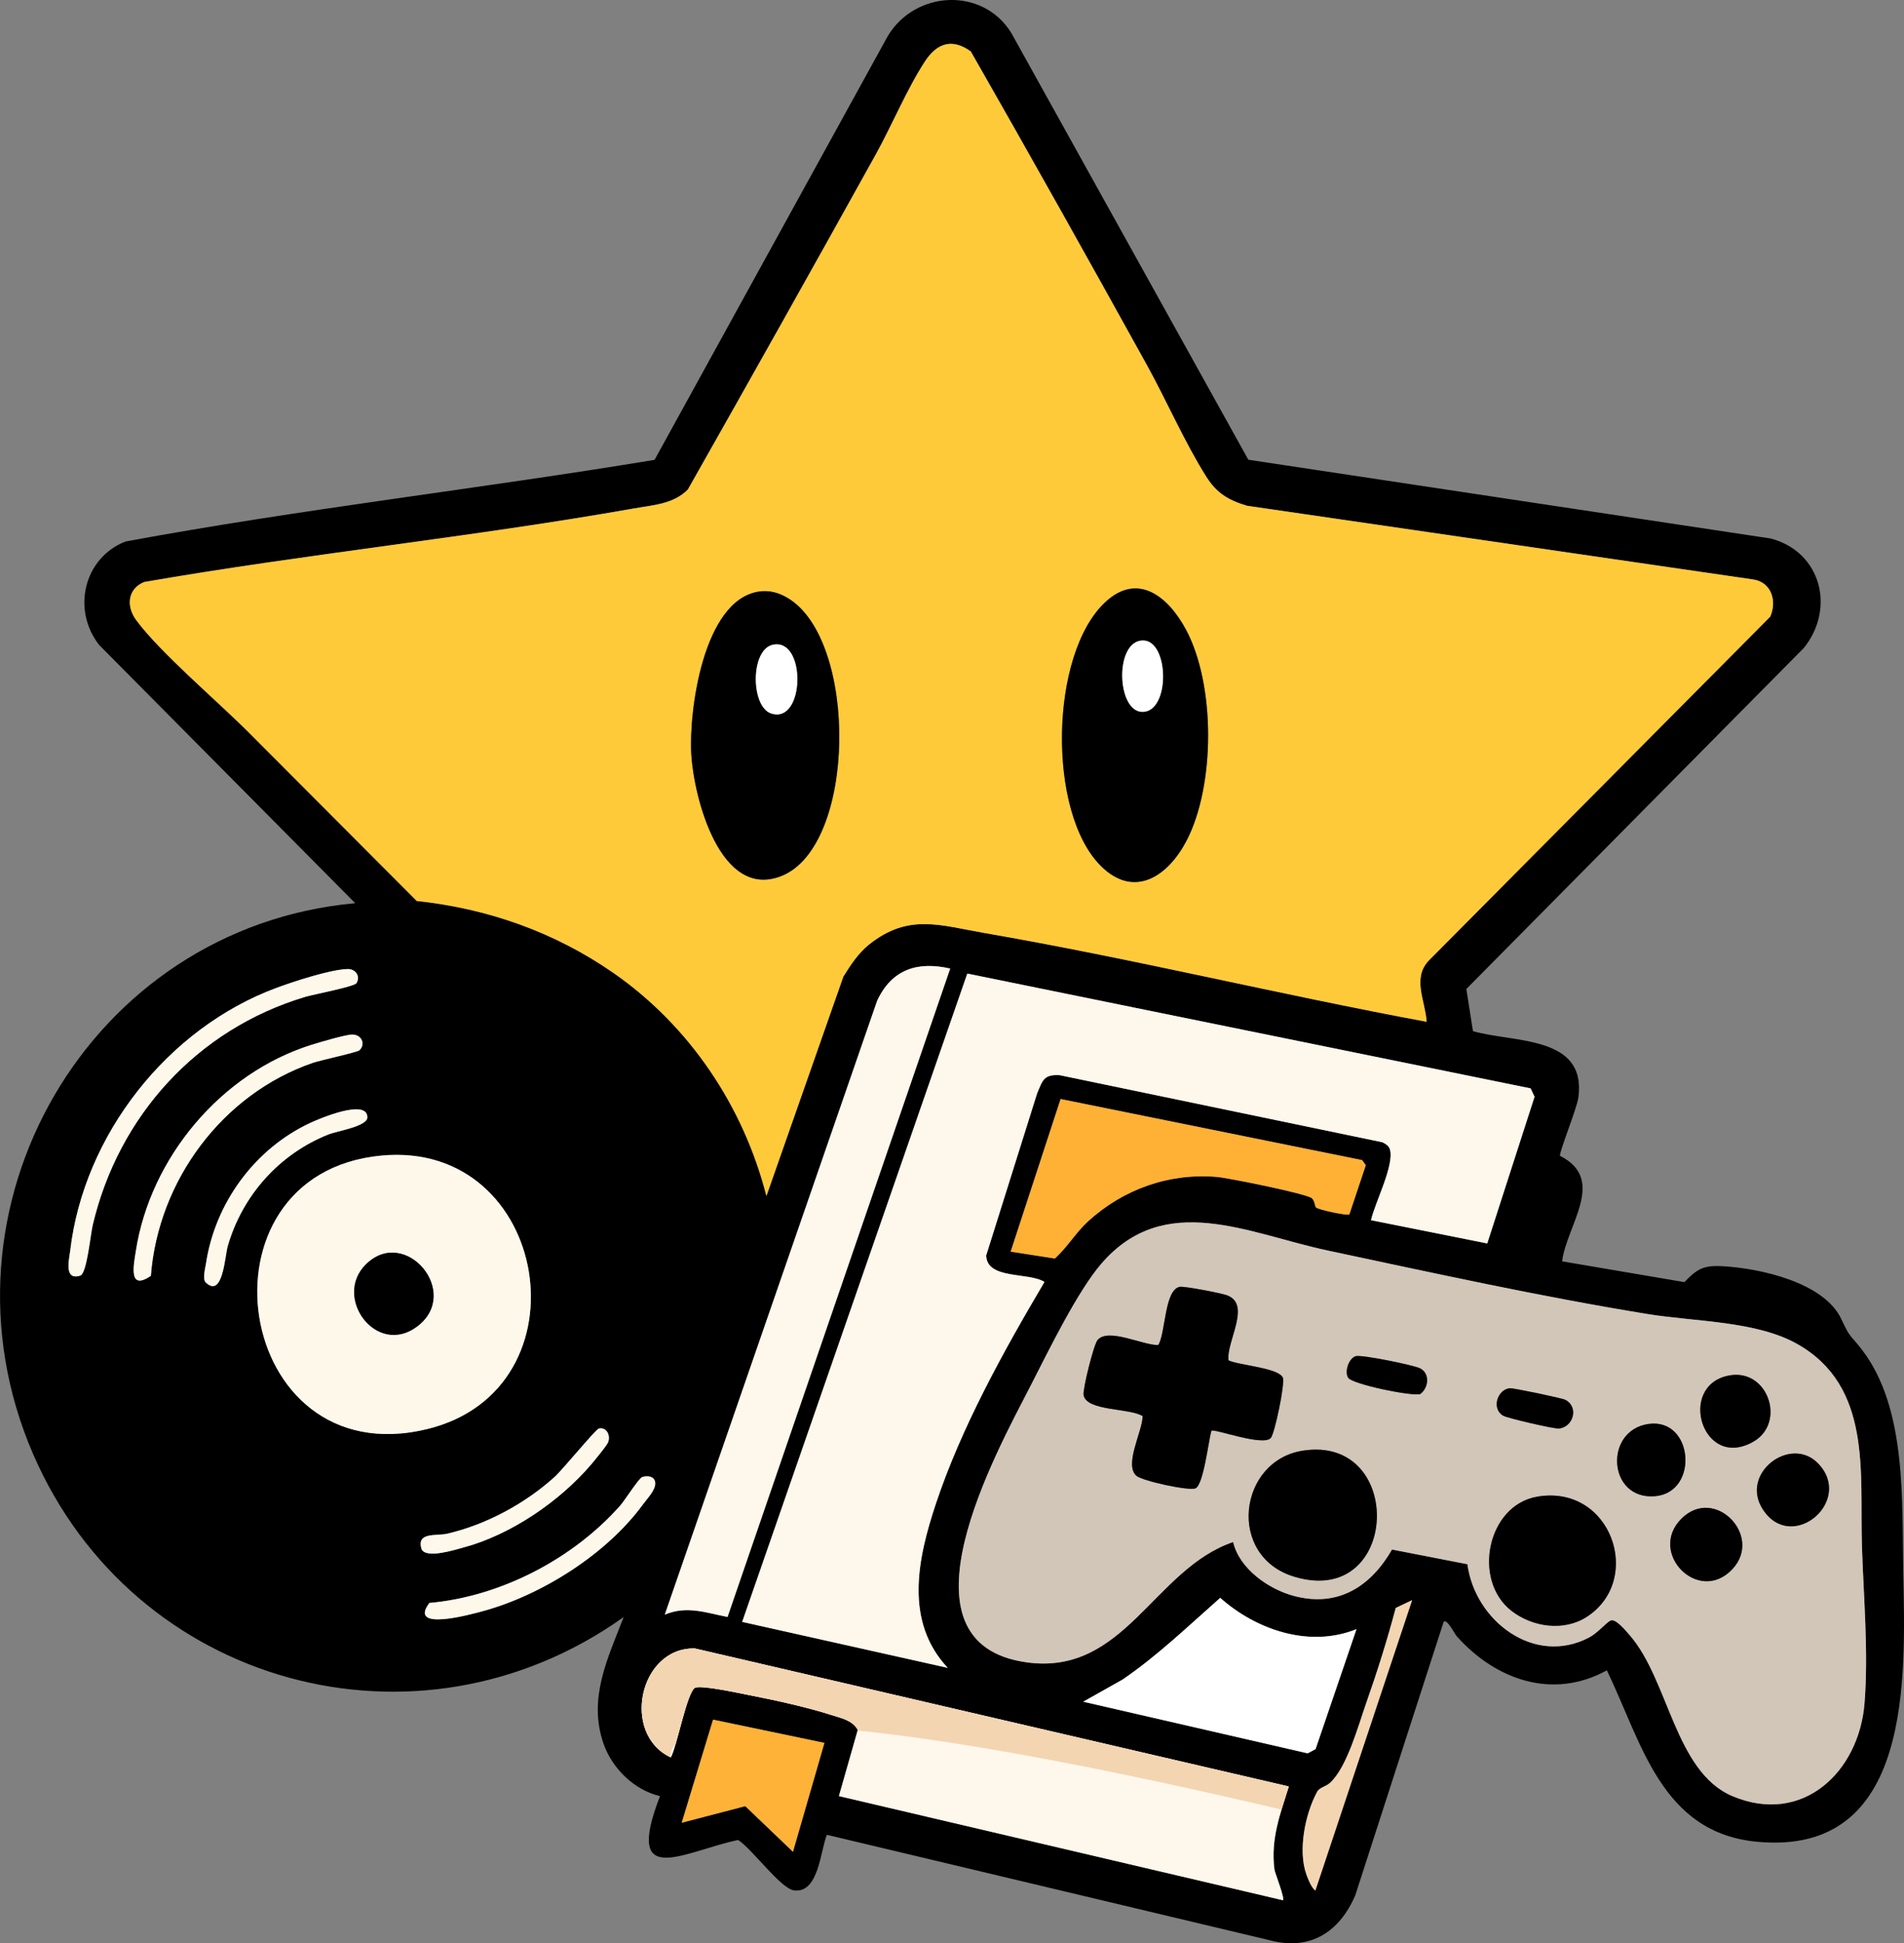 <?xml version="1.0" encoding="UTF-8"?>
<svg id="Calque_1" data-name="Calque 1" xmlns="http://www.w3.org/2000/svg" xmlns:xlink="http://www.w3.org/1999/xlink" viewBox="0 0 787.22 803.08">
  <rect x="0" y="0" width="787.22" height="803.08" fill="#808080" stroke="none"/>
  <defs>
    <style>
      .cls-1 {
        fill: #ffca3a;
      }

      .cls-2 {
        fill: #fef7eb;
      }

      .cls-3 {
        fill: #fff;
      }

      .cls-4 {
        fill: #ffb135;
      }

      .cls-5 {
        fill: #d1c6b8;
      }

      .cls-6 {
        fill: #f3d5b2;
      }

      .cls-7 {
        fill: #fef8eb;
      }

      .cls-8 {
        clip-path: url(#clippath);
      }

      .cls-9 {
        fill: #feb237;
      }
    </style>
    <clipPath id="clippath">
      <path class="cls-2" d="M532.86,738.27c-3.62,11.6-7.57,21.88-5.92,34.41.17,1.27,4.66,12.64,3.4,12.6l-183.49-43.02,7.8-27.36c-2.19-4-6.85-4.86-10.8-6.13-10.14-3.26-23.27-6.13-33.81-8.19-4.24-.83-19.57-4.18-22.53-3.15-3.35,1.17-7.69,24.59-10.15,28.84-20.65-9.57-13.1-45.56,9.94-45.02l245.56,57.04Z"/>
    </clipPath>
  </defs>
  <path d="M516.14,189.99l215.95,32.55c20.87,5.47,26.85,28.86,13.75,45.2l-139.57,140.97,2.73,17.42c16.8,4.88,47.01,1.64,43.6,27.38-.6,4.52-7.98,22.6-7.61,24.15,19.43,9.78,2.78,28.56.87,43.6l50.56,8.59c5.34-5.54,7.98-7.03,15.93-6.57,15.51.89,41.94,6.69,49.02,21.98,3.76,8.12,3.49,6.05,8.47,12.53,18.57,24.2,16.48,62.28,17.07,91.93.85,43.16,4.16,117.49-60.41,111.41-39.64-3.73-47.62-40.79-62.13-70.85-22.31,12.26-45.82,4.05-62.01-14.01-1.01-1.12-4.05-7.45-5.48-6.01l-36.53,112.98c-6.55,15.24-18.72,23.1-35.52,18.55l-182.95-43.54c-2.77,6.86-3.38,24.03-13.42,23-5.67-.58-17.64-17.43-23.31-20.85-22.66,4.78-47.32,20.72-32.27-18.13-10.78-2.56-19.96-11.59-23.48-22.04-6.25-18.6,1.89-34.91,8.46-51.97-85.16,60.7-202.64,28.49-244.16-67.33-44.09-101.74,23.11-217.69,133.17-227.68l-105.83-106.66c-11.41-14.44-6.49-36.03,10.84-42.81,72.42-13.41,146-21.71,218.75-33.74L367.04,14.94c11.3-18.89,39.2-20.44,51.04-1.4l98.05,176.45ZM589.86,422.26c-.56-8.79-6.17-18.08,1.03-25.47l141.03-141.97c2.81-6.38.55-14.05-6.79-15.32l-209.51-30.49c-7.82-2.34-12.58-5.2-16.92-12.08-8.96-14.21-16.43-31.47-24.66-46.34-23.93-43.25-48.15-86.47-72.66-129.34-7.77-5.6-14.01-3.4-18.93,4.1-7.28,11.1-13.75,26.58-20.41,38.59-25.67,46.23-51.6,92.39-77.64,138.36-6.01,6.03-14.25,6.39-22.2,7.8-67.18,11.88-135.35,18.75-202.59,30.41-6.87,2.81-7.52,10.04-3.27,15.77,10.18,13.73,33.51,33.34,46.55,46.45,23.04,23.17,46.33,46.35,69.42,69.58,29.4,3.15,57.01,12.88,81.28,29.72,31.49,21.86,53.81,55.11,63.29,92.21l31.81-90.67c3-4.83,6.2-9.72,10.7-13.3,16.22-12.92,29.36-7.87,47.66-4.71,61.25,10.57,121.72,25.38,182.81,36.68ZM392.86,400.27c-13.61-3.12-24.17.39-30.19,13.3l-87.8,253.69c9.13-3.8,16.88-.8,25.94.97l92.06-267.96ZM143.67,400.47c-7.09.19-22.27,5.16-29.33,7.77-45.11,16.7-79.72,60.87-85.31,108.68-.4,3.44-2.74,12.43,4.17,10.23,2.72-.87,4.19-16.84,5.15-20.91,10.63-45.1,43.17-80.89,87.75-94.25,3.58-1.07,20.39-4.23,21.3-5.72,1.74-2.87-.41-5.9-3.72-5.81ZM566.86,504.25l48.04,9.61,19.56-60.62-1.62-3.47-232.91-47.44-93.08,267.92,85,19c-18-19.19-12.49-44.98-5.02-67.51,10.51-31.72,28.07-63.33,45.01-91.99-6.63-4.12-23.94-.88-24.09-10.98l21.08-67.04c2.26-5.24,2.62-7.83,9.37-7.4l133.36,27.71c1.28.62,2.66,1.47,3.09,2.9,1.97,6.49-6.25,22.19-7.8,29.29ZM148.62,434.03c2.64-2.55.91-6.53-3.07-6.48-2.7.03-13.4,3.2-16.68,4.22-37.4,11.66-66.71,46.62-72.71,85.29-.93,6.01-3.11,16.5,6.21,10.21,3.04-39.35,29.56-75.16,66.96-88.04,3.18-1.1,18.42-4.36,19.29-5.2ZM544.12,499c.78.86,12.84,3.51,13.78,2.85l6.79-20.31-1.49-2.1-124.68-25.25-20.65,63.06,18.27,2.85c5.16-4.65,8.56-10.63,13.71-15.35,14.54-13.31,33.63-20.09,53.39-18.36,4.77.42,37.36,6.98,39.2,8.82,1.27,1.27,1.11,3.15,1.68,3.79ZM85.08,530.01c7.06,6.7,7.9-10.88,9.06-14.96,6.01-21.01,21.42-38.23,41.74-46.26,3.4-1.34,16.02-3.3,16.01-7.02-.01-7.97-20.11.65-23.7,2.33-22.85,10.68-39.21,33.03-43.01,57.99-.3,1.98-1.54,6.56-.1,7.93ZM157.66,477.56c-79.72,7.56-61.21,132.56,19.01,113.01,67.53-16.46,50.7-119.61-19.01-113.01ZM606.7,646.42c3.1,23.35,27.52,42.13,50.18,30.36,3.7-1.92,6.9-5.99,8.99-7.08s6.53,4.45,7.96,6.09c16.14,18.49,18.69,56.5,42.5,66.5,29.02,12.18,52.31-10.08,54.56-38.49,1.68-21.23-.43-43.83-1.08-64.99-.93-30.32,4.25-65.79-26.66-83.34-16.9-9.6-42.46-9.26-61.63-12.37-44.09-7.15-88.94-17.01-132.68-26.32-32.68-6.96-67.31-24.88-93.5,5.47-9.88,11.46-21.76,35.85-29.01,49.99-14.34,27.96-58.54,107.03-1.72,114.76,40.43,5.51,52.43-38.62,85.23-49.74,2.56,11,14.59,19.5,25.21,22.3,18.08,4.77,31.61-3.82,40.47-19.2l31.16,6.06ZM247.56,590.38c-1.31.34-14.89,16.93-18.18,19.91-12.24,11.09-28.33,19.78-44.47,23.53-4.48,1.04-12.92-.87-10.58,6.45,2.01,3.97,13.64.22,17.28-.75,19.48-5.19,39.72-19.01,52.75-34.25,1.37-1.6,6.36-7.69,6.98-9.05,1.34-2.96-.63-6.66-3.78-5.84ZM265.52,610.41c-1.38.47-7.33,9.81-9.15,11.87-19.52,21.99-49.41,37.55-78.84,40.16-9.02,11.93,16.85,4.83,22.32,3.33,24.26-6.65,51.06-23.61,65.96-44.04,1.76-2.42,5.33-6,5.09-8.95-.22-2.74-3.24-3.1-5.39-2.36ZM560.85,673.26c-19.35,7.83-41.35.42-56.35-12.93-13.16,11.6-25.81,23.82-40.33,33.74l-16.31,9.18,92.81,21.34,3.26-1.76,16.91-49.57ZM543.85,781.26l40-119.99-6.77,3.22c-3.51,13.24-7.66,26.37-12.2,39.29-3.28,9.31-7.97,26.69-14.99,33.01-1.84,1.65-4.32,1.84-5.34,3.73-4.94,9.13-7.94,24.15-4.45,34,.65,1.84,2.11,5.66,3.75,6.73ZM532.86,738.27l-245.56-57.04c-23.04-.54-30.59,35.45-9.94,45.02,2.46-4.25,6.81-27.67,10.15-28.84,2.96-1.03,18.28,2.32,22.53,3.15,10.54,2.06,23.67,4.93,33.81,8.19,3.95,1.27,8.62,2.13,10.8,6.13l-7.8,27.36,183.49,43.02c1.26.04-3.23-11.33-3.4-12.6-1.65-12.52,2.29-22.8,5.92-34.41ZM340.86,720.27l-46.04-9.61-12.95,42.59,26.27-6.85,19.71,18.85,13.01-44.99Z"/>
  <path class="cls-1" d="M589.86,422.26c-61.09-11.3-121.56-26.11-182.81-36.68-18.31-3.16-31.45-8.21-47.66,4.71-4.5,3.58-7.7,8.47-10.7,13.3l-31.81,90.67c-9.48-37.1-31.8-70.35-63.29-92.21-24.26-16.84-51.87-26.57-81.28-29.72-23.09-23.23-46.38-46.41-69.42-69.58-13.04-13.11-36.36-32.72-46.55-46.45-4.25-5.73-3.6-12.96,3.27-15.77,67.23-11.66,135.41-18.53,202.59-30.41,7.95-1.41,16.19-1.76,22.2-7.8,26.04-45.97,51.97-92.14,77.64-138.36,6.67-12.01,13.13-27.49,20.41-38.59,4.92-7.5,11.15-9.69,18.93-4.1,24.51,42.87,48.73,86.09,72.66,129.34,8.23,14.87,15.7,32.13,24.66,46.34,4.34,6.88,9.1,9.74,16.92,12.08l209.51,30.49c7.34,1.27,9.6,8.94,6.79,15.32l-141.03,141.97c-7.2,7.39-1.59,16.68-1.03,25.47ZM455.21,357.91c13.96,13.79,27.89,3.9,35.36-10.44,11.92-22.86,11.99-64.47-.19-87.23-7.09-13.25-19.69-24.16-33.41-11.38-23.02,21.44-24.08,86.98-1.75,109.04ZM313.61,244.5c-22.89,3.66-28.89,49.05-27.79,67.31s11.95,60.27,37.28,50.2c31.12-12.37,31.76-97.73,2.47-114.95-3.72-2.19-7.63-3.25-11.96-2.56Z"/>
  <path class="cls-5" d="M606.7,646.42l-31.16-6.06c-8.86,15.38-22.39,23.96-40.47,19.2-10.62-2.8-22.65-11.29-25.21-22.3-32.81,11.13-44.8,55.25-85.23,49.74-56.82-7.74-12.62-86.8,1.72-114.76,7.25-14.14,19.12-38.53,29.01-49.99,26.19-30.35,60.82-12.43,93.5-5.47,43.74,9.31,88.59,19.17,132.68,26.32,19.18,3.11,44.73,2.77,61.63,12.37,30.91,17.56,25.73,53.02,26.66,83.34.65,21.16,2.76,43.77,1.08,64.99-2.25,28.41-25.55,50.68-54.56,38.49-23.82-10-26.36-48-42.5-66.5-1.43-1.64-5.93-7.14-7.96-6.09s-5.29,5.15-8.99,7.08c-22.66,11.77-47.08-7.01-50.18-30.36ZM507.93,562.18c-.97-7.86,9.59-23.06-.6-26.89-2.33-.88-17.84-3.88-19.61-3.5-6.32,1.35-5.73,18.93-8.82,24.06-6.28.17-20.64-7.26-25.09-2.11-1.62,1.88-6.22,20.39-5.8,22.78,1.19,6.72,19.09,5.29,24.42,8.7-.11,6.42-7.73,19.94-2.65,24.61,2.31,2.12,21.4,6.31,24.4,5.27,3.39-1.18,5.49-19.8,6.67-23.84,1.09-.97,21.26,6.55,24.53,3.03,1.61-1.64,6.05-22.83,4.99-25.03-1.96-4.04-18.09-5.01-22.45-7.09ZM560.57,560.44c-2.84.85-4.71,6.17-3.23,8.84,1.39,2.75,26.7,7.9,29.86,6.83,3.47-2.49,4.17-8.49-.05-10.62-2.69-1.36-24.26-5.74-26.58-5.04ZM714.58,568.49c-21.19,4.35-10.71,39.26,10.33,27.32,13.76-7.81,6.08-30.69-10.33-27.32ZM624.32,573.71c-5.19.43-7.84,8.46-2.77,11.37,1.76,1.01,20.78,5.4,22.83,5.28,6-.36,8.66-8.84,2.78-11.88-1.36-.7-21.4-4.88-22.83-4.76ZM681.63,588.46c-18.63,2.6-16.93,31.61,2.73,29.85,18.26-1.63,15.8-32.44-2.73-29.85ZM538.6,599.51c-26.57,4.17-31.52,43.57-3.54,52.06,43.81,13.29,46.2-58.75,3.54-52.06ZM751.52,604.6c-11.38-11.45-32.28,4.33-22.67,19.17,11.98,18.49,38.05-3.69,22.67-19.17ZM635.6,618.5c-20.75,3.52-26.94,34.58-10.67,47.19,8.76,6.79,21.78,8.61,31.26,2.4,23.52-15.4,9.96-54.78-20.59-49.6ZM695.2,627.6c-14.16,14.12,7.26,35.9,21.21,20.71,12.55-13.67-7.5-34.37-21.21-20.71Z"/>
  <path class="cls-2" d="M566.86,504.25c1.55-7.1,9.77-22.81,7.8-29.29-.44-1.43-1.81-2.28-3.09-2.9l-133.36-27.71c-6.75-.43-7.11,2.16-9.37,7.4l-21.08,67.04c.16,10.1,17.46,6.85,24.09,10.98-16.95,28.66-34.5,60.27-45.01,91.99-7.47,22.53-12.98,48.32,5.02,67.51l-85-19,93.08-267.92,232.91,47.44,1.62,3.47-19.56,60.62-48.04-9.61Z"/>
  <g>
    <path class="cls-2" d="M532.86,738.27c-3.62,11.6-7.57,21.88-5.92,34.41.17,1.27,4.66,12.64,3.4,12.6l-183.49-43.02,7.8-27.36c-2.19-4-6.85-4.86-10.8-6.13-10.14-3.26-23.27-6.13-33.81-8.19-4.24-.83-19.57-4.18-22.53-3.15-3.35,1.17-7.69,24.59-10.15,28.84-20.65-9.57-13.1-45.56,9.94-45.02l245.56,57.04Z"/>
    <g class="cls-8">
      <path class="cls-6" d="M277.37,726.26s-14.24-41.19,252.5,21.57l3-9.55-229.67-77.01-44.95,19.97-8.85,39.01,27.98,6.02"/>
    </g>
  </g>
  <path class="cls-7" d="M157.66,477.56c69.7-6.61,86.54,96.55,19.01,113.01-80.22,19.55-98.73-105.45-19.01-113.01ZM151.2,522.6c-13.6,13.6,4.42,38.07,21.16,25.66,18.81-13.95-4.89-41.92-21.16-25.66Z"/>
  <path class="cls-2" d="M392.86,400.27l-92.06,267.96c-9.06-1.77-16.81-4.77-25.94-.97l87.8-253.69c6.02-12.91,16.58-16.42,30.19-13.3Z"/>
  <path class="cls-4" d="M544.12,499c-.57-.63-.41-2.52-1.68-3.79-1.84-1.83-34.43-8.4-39.2-8.82-19.76-1.74-38.85,5.05-53.39,18.36-5.16,4.72-8.55,10.7-13.71,15.35l-18.27-2.85,20.65-63.06,124.68,25.25,1.49,2.1-6.79,20.31c-.94.66-13-1.99-13.78-2.85Z"/>
  <path class="cls-3" d="M560.85,673.26l-16.91,49.57-3.26,1.76-92.81-21.34,16.31-9.18c14.51-9.92,27.17-22.14,40.33-33.74,15.01,13.35,37,20.76,56.35,12.93Z"/>
  <polygon class="cls-9" points="340.86 720.27 327.85 765.26 308.14 746.41 281.87 753.26 294.82 710.67 340.86 720.27"/>
  <path class="cls-7" d="M143.67,400.47c3.31-.09,5.47,2.94,3.72,5.81-.9,1.49-17.72,4.64-21.3,5.72-44.57,13.36-77.11,49.16-87.75,94.25-.96,4.07-2.43,20.04-5.15,20.91-6.91,2.2-4.57-6.79-4.17-10.23,5.59-47.81,40.2-91.98,85.31-108.68,7.06-2.61,22.24-7.59,29.33-7.77Z"/>
  <path class="cls-7" d="M148.62,434.03c-.87.84-16.11,4.11-19.29,5.2-37.4,12.88-63.92,48.69-66.96,88.04-9.33,6.29-7.15-4.2-6.21-10.21,6-38.67,35.32-73.63,72.71-85.29,3.28-1.02,13.98-4.19,16.68-4.22,3.98-.05,5.72,3.93,3.07,6.48Z"/>
  <path class="cls-6" d="M543.85,781.26c-1.65-1.07-3.1-4.89-3.75-6.73-3.49-9.86-.49-24.88,4.45-34,1.02-1.89,3.51-2.08,5.34-3.73,7.02-6.32,11.71-23.69,14.99-33.01,4.55-12.92,8.69-26.05,12.2-39.29l6.77-3.22-40,119.99Z"/>
  <path class="cls-7" d="M265.52,610.41c2.14-.73,5.17-.38,5.39,2.36.24,2.95-3.33,6.53-5.09,8.95-14.9,20.42-41.71,37.38-65.96,44.04-5.47,1.5-31.34,8.61-22.32-3.33,29.43-2.61,59.31-18.16,78.84-40.16,1.83-2.06,7.77-11.4,9.15-11.87Z"/>
  <path class="cls-7" d="M85.08,530.01c-1.44-1.36-.2-5.94.1-7.93,3.8-24.96,20.16-47.31,43.01-57.99,3.59-1.68,23.69-10.3,23.7-2.33,0,3.72-12.62,5.68-16.01,7.02-20.32,8.03-35.73,25.26-41.74,46.26-1.17,4.08-2,21.66-9.06,14.96Z"/>
  <path class="cls-7" d="M247.56,590.38c3.15-.82,5.12,2.89,3.78,5.84-.62,1.37-5.6,7.45-6.98,9.05-13.03,15.24-33.27,29.06-52.75,34.25-3.64.97-15.27,4.71-17.28.75-2.35-7.32,6.1-5.41,10.58-6.45,16.14-3.75,32.23-12.44,44.47-23.53,3.29-2.98,16.87-19.58,18.18-19.91Z"/>
  <path d="M455.21,357.91c-22.33-22.06-21.26-87.6,1.75-109.04,13.72-12.79,26.32-1.88,33.41,11.38,12.18,22.75,12.11,64.37.19,87.23-7.47,14.33-21.4,24.23-35.36,10.44ZM472.35,264.68c-11.64.42-10.64,29.53.01,29.51,11.65-.02,11.06-29.91-.01-29.51Z"/>
  <path d="M313.61,244.5c4.33-.69,8.24.37,11.96,2.56,29.3,17.22,28.66,102.58-2.47,114.95-25.33,10.07-36.21-32.46-37.28-50.2s4.89-63.65,27.79-67.31ZM319.59,266.44c-9.41,1.94-9.25,25.55-.79,28.39,14,4.7,14.72-31.27.79-28.39Z"/>
  <path d="M507.93,562.18c4.36,2.08,20.49,3.05,22.45,7.09,1.07,2.2-3.37,23.39-4.99,25.03-3.27,3.52-23.44-4-24.53-3.03-1.18,4.05-3.28,22.67-6.67,23.84-3,1.04-22.1-3.15-24.4-5.27-5.08-4.68,2.54-18.19,2.65-24.61-5.32-3.41-23.23-1.98-24.42-8.7-.42-2.39,4.18-20.9,5.8-22.78,4.45-5.15,18.8,2.28,25.09,2.11,3.08-5.12,2.49-22.71,8.82-24.06,1.77-.38,17.28,2.62,19.61,3.5,10.19,3.83-.37,19.03.6,26.89Z"/>
  <path d="M538.6,599.51c42.66-6.7,40.27,65.35-3.54,52.06-27.98-8.49-23.03-47.89,3.54-52.06Z"/>
  <path d="M635.6,618.5c30.55-5.18,44.11,34.2,20.59,49.6-9.48,6.21-22.5,4.39-31.26-2.4-16.28-12.61-10.09-43.67,10.67-47.19Z"/>
  <path d="M695.2,627.6c13.71-13.67,33.76,7.03,21.21,20.71-13.95,15.19-35.37-6.59-21.21-20.71Z"/>
  <path d="M714.58,568.49c16.41-3.36,24.08,19.52,10.33,27.32-21.04,11.94-31.52-22.98-10.33-27.32Z"/>
  <path d="M751.52,604.6c15.38,15.48-10.69,37.66-22.67,19.17-9.62-14.84,11.29-30.62,22.67-19.17Z"/>
  <path d="M681.63,588.46c18.53-2.58,20.99,28.22,2.73,29.85-19.66,1.75-21.36-27.25-2.73-29.85Z"/>
  <path d="M560.57,560.44c2.32-.69,23.89,3.68,26.58,5.04,4.22,2.14,3.51,8.13.05,10.62-3.16,1.07-28.47-4.07-29.86-6.83-1.48-2.67.39-7.99,3.23-8.84Z"/>
  <path d="M624.32,573.71c1.44-.12,21.47,4.06,22.83,4.76,5.89,3.04,3.22,11.52-2.78,11.88-2.05.12-21.06-4.26-22.83-5.28-5.07-2.91-2.41-10.94,2.77-11.37Z"/>
  <path d="M151.2,522.6c16.27-16.27,39.96,11.7,21.16,25.66-16.73,12.42-34.76-12.06-21.16-25.66Z"/>
  <path class="cls-3" d="M472.35,264.68c11.08-.4,11.66,29.5.01,29.51-10.65.01-11.66-29.1-.01-29.51Z"/>
  <path class="cls-3" d="M319.59,266.44c13.93-2.87,13.21,33.1-.79,28.39-8.46-2.84-8.62-26.45.79-28.39Z"/>
</svg>